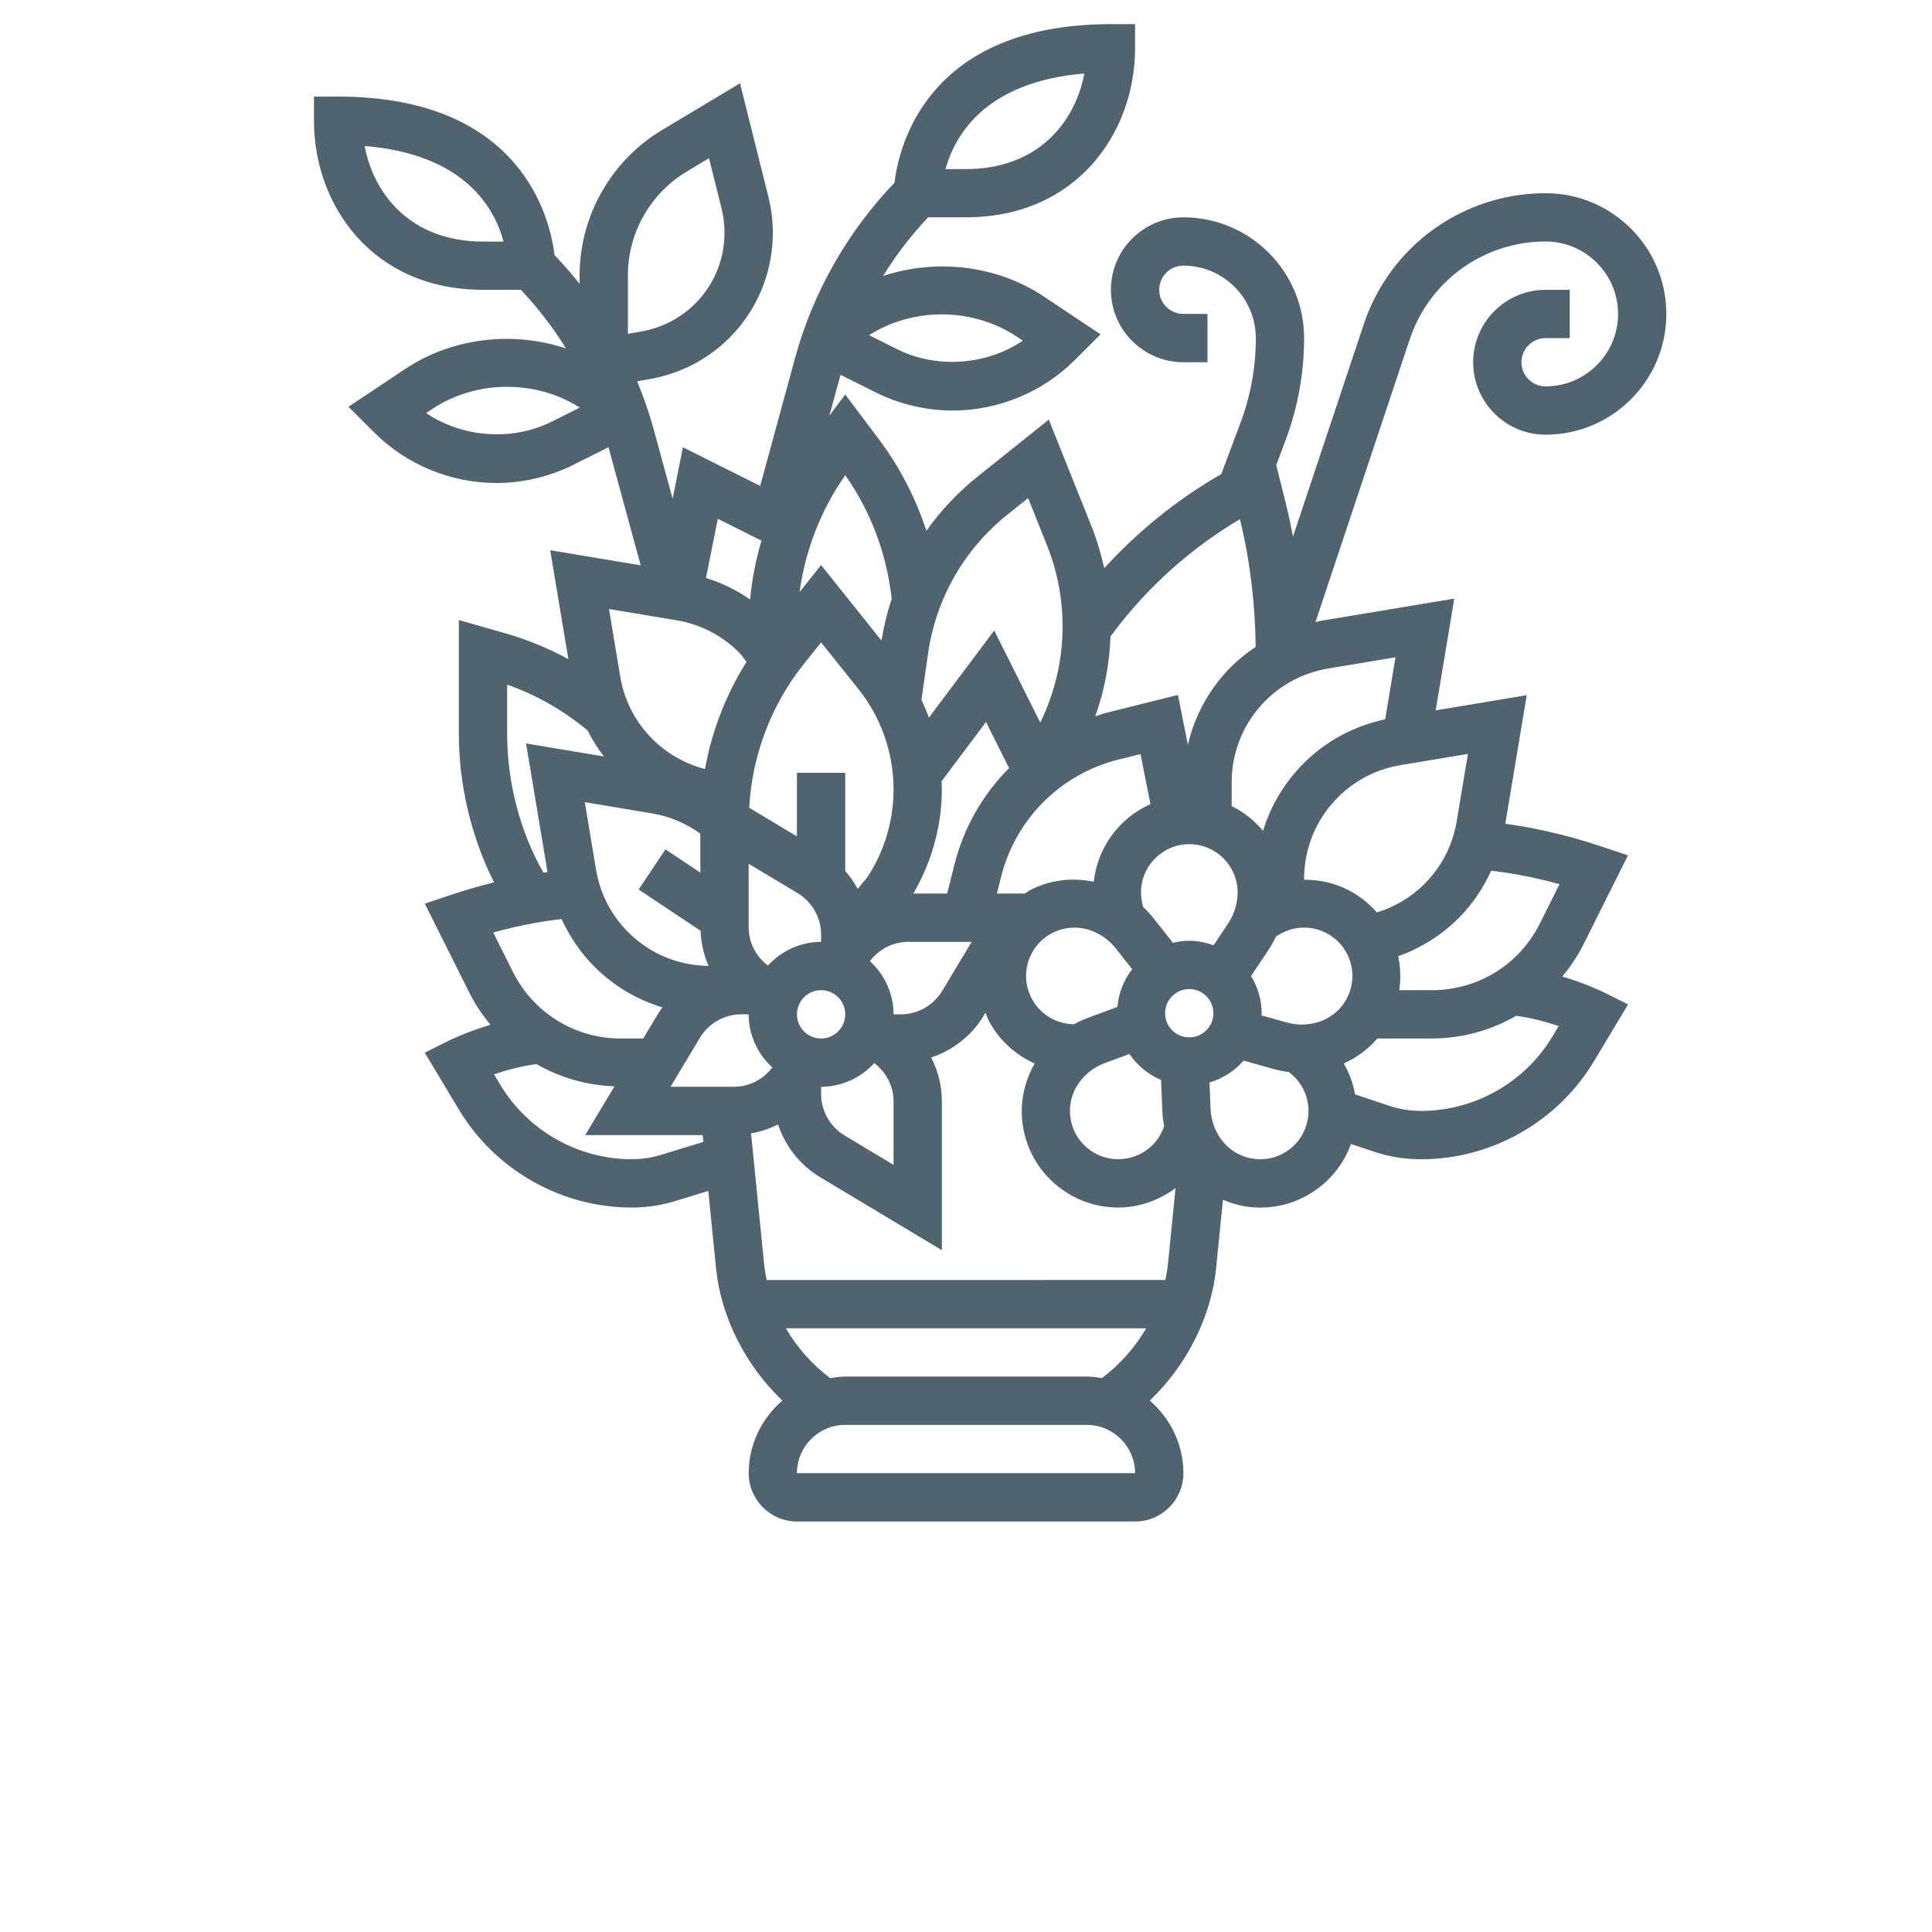 <svg xmlns="http://www.w3.org/2000/svg" xmlns:xlink="http://www.w3.org/1999/xlink" id="Isolation_Mode" x="0px" y="0px" viewBox="0 0 700 700" style="enable-background:new 0 0 700 700;" xml:space="preserve"><style type="text/css">	.st0{fill:#4F646E;}</style><path class="st0" d="M560,122.5h8.75V105H560c-14.47,0-26.25,11.78-26.25,26.25S545.53,157.5,560,157.5 c24.12,0,43.75-19.62,43.75-43.75S584.12,70,560,70c-29.94,0-56.41,19.08-65.88,47.48l-25.64,76.91c-0.77-4.02-1.62-8.02-2.61-11.99 l-3.46-13.89l3.4-9.07c4.43-11.86,6.69-24.3,6.69-36.95c0-24.12-19.62-43.75-43.75-43.75c-14.47,0-26.25,11.78-26.25,26.25 s11.78,26.25,26.25,26.25h8.75v-17.5h-8.75c-4.83,0-8.75-3.93-8.75-8.75s3.92-8.75,8.75-8.75c14.47,0,26.25,11.78,26.25,26.25 c0,10.55-1.88,20.92-5.59,30.81l-6.93,18.48c-15.79,9.05-30.12,20.63-42.39,34.09c-1.13-5.07-2.58-10.06-4.52-14.93L380,152.04 l-25.9,20.72c-7.12,5.7-13.3,12.29-18.46,19.57c-3.85-11.84-9.59-23.03-17.14-33.08l-12.25-16.33l-5.75,7.66l4.04-14.78l12.69,6.34 c8.64,4.32,18.32,6.61,27.98,6.61c16.48,0,32.61-6.68,44.25-18.33l9.29-9.29l-20.57-13.71c-17.09-11.38-38.99-13.78-58.22-7.44 c4.7-7.61,10.17-14.73,16.34-21.25l13.71,0c40.21,0,61.25-30.81,61.25-61.25V8.75h-8.75c-66.56,0-76.84,44.22-78.43,57.46 c-17.07,17.84-29.52,39.71-36.03,63.55l-12.62,46.29l-28-14l-3.73,18.65l-6.73-24.68c-1.66-6.09-3.72-12.06-6.13-17.86l4.17-0.74 c26.07-4.34,45-26.68,45-53.11c0-4.4-0.55-8.79-1.62-13.06l-10.27-41.07L239.73,47.2C221.4,58.2,210,78.33,210,99.72v3.12 c-2.85-3.6-5.89-7.06-9.07-10.39C199.33,79.21,189.06,35,122.5,35h-8.75v8.75c0,30.44,21.03,61.25,61.25,61.25h13.71 c6.18,6.52,11.65,13.64,16.34,21.23c-19.23-6.34-41.13-3.95-58.22,7.44l-20.57,13.71l9.29,9.29C147.18,168.32,163.32,175,179.8,175 c9.66,0,19.34-2.29,27.98-6.61l12.69-6.34l11.66,42.77l-32.78-5.46l6.58,39.46c-7.23-3.94-14.89-7.09-22.93-9.39l-16.75-4.78v41.31 c0,18.63,4.6,37.58,12.75,53.74c-4.77,1.18-9.94,2.64-15.52,4.5l-9.57,3.2l16.25,32.5c2.08,4.16,4.68,7.91,7.54,11.4 c-8.78,2.62-14.95,5.68-15.36,5.88l-8.45,4.23l12.41,20.67c13.11,21.86,37.09,35.44,62.57,35.44c5.84,0,11.62-0.94,16.96-2.72 l10.8-3.3l2.8,28c1.79,17.82,10.73,35.22,24.02,47.96c-7.4,6.41-12.18,15.77-12.18,26.31c0,9.65,7.85,17.5,17.5,17.5h122.5 c9.65,0,17.5-7.85,17.5-17.5c0-10.53-4.78-19.89-12.17-26.31c13.29-12.75,22.23-30.14,24.02-47.96l2.48-24.8 c2.56,1.08,5.22,1.95,8.05,2.4c1.85,0.29,3.69,0.43,5.54,0.43c7.33,0,14.45-2.3,20.5-6.7c5.86-4.26,10-10,12.3-16.34l8.24,2.75 c5.56,1.86,11.33,2.79,17.18,2.79c25.48,0,49.45-13.58,62.56-35.43l12.41-20.68l-8.45-4.23c-0.4-0.2-6.59-3.25-15.36-5.88 c2.85-3.49,5.45-7.23,7.54-11.4l16.25-32.5l-9.57-3.2c-14.64-4.88-26.7-7.16-34.89-8.23l7.77-46.6l-33,5.5l6.75-40.5l-48.61,8.1 c-0.58,0.1-1.12,0.3-1.69,0.42l34.12-102.35C517.8,101.77,537.6,87.5,560,87.5c14.47,0,26.25,11.78,26.25,26.25S574.47,140,560,140 c-4.83,0-8.75-3.93-8.75-8.75S555.17,122.5,560,122.5L560,122.5z M227.5,99.72c0-15.28,8.14-29.65,21.25-37.52l8.14-4.88l4.54,18.16 c0.71,2.89,1.07,5.85,1.07,8.81c0,17.84-12.77,32.92-30.46,35.87l-4.54,0.8L227.5,99.72z M403.52,229.06 c12.35-16.46,28.02-30.47,45.73-40.96c3.68,15.15,5.55,30.7,5.7,46.29c-3.12,2.11-6.12,4.42-8.83,7.13 c-7.9,7.9-13.24,17.67-15.73,28.29l-3.61-18.02l-25.9,6.46c-1.38,0.35-2.7,0.89-4.05,1.31c3.31-9.27,5.18-19.02,5.54-28.98 L403.52,229.06z M459.56,344.24c1.05-1.58,1.97-3.23,2.77-4.93c1.48-0.97,3.05-1.8,4.76-2.36c4.44-1.45,9.19-1.07,13.34,1.05 c4.17,2.12,7.25,5.74,8.7,10.18c1.45,4.45,1.07,9.19-1.05,13.35c-2.12,4.16-5.74,7.25-10.2,8.7c-3.8,1.24-7.83,1.31-11.66,0.23 l-9.17-2.57c0.01-0.26,0.08-0.52,0.08-0.78c0-4.95-1.45-9.52-3.84-13.48L459.56,344.24z M291.2,240.64l6.3-7.88l13.5,16.87 c8.22,10.27,12.75,23.19,12.75,36.36c0,11.38-3.3,22.41-9.54,31.91l-3.45,4.16c-1.25-2.32-2.77-4.48-4.52-6.48l0-35.58h-17.5v23.04 l-17.29-10.38C272.48,273.78,279.35,255.46,291.2,240.64L291.2,240.64z M421.13,402.47c0.08,1.9,0.3,3.77,0.66,5.62 c-0.63,1.66-1.4,3.27-2.45,4.71c-5.68,7.81-16.65,9.54-24.45,3.87c-3.79-2.75-6.27-6.8-7-11.42c-0.73-4.61,0.38-9.24,3.12-13.03 c2.34-3.23,5.55-5.66,9.3-7.05l8.89-3.29c2.83,4.14,6.8,7.44,11.47,9.41L421.13,402.47z M297.5,376.26c-4.83,0-8.75-3.93-8.75-8.75 s3.92-8.75,8.75-8.75s8.75,3.93,8.75,8.75S302.33,376.26,297.5,376.26z M289.01,323.61c5.24,3.15,8.5,8.9,8.5,15.02v2.63 c-7.64,0-14.46,3.33-19.27,8.57c-4.35-3.3-6.98-8.36-6.98-13.86v-23L289.01,323.61z M297.5,393.76c7.64,0,14.46-3.33,19.27-8.57 c4.35,3.3,6.98,8.36,6.98,13.86v23L306,411.4c-5.24-3.14-8.5-8.89-8.5-15.01L297.5,393.76z M326.39,367.51h-2.64 c0-7.64-3.33-14.46-8.57-19.27c3.31-4.35,8.36-6.98,13.86-6.98h23l-10.65,17.75C338.25,364.25,332.5,367.51,326.39,367.51 L326.39,367.51z M372.64,348.19c1.45-4.45,4.53-8.06,8.7-10.18c4.16-2.12,8.91-2.49,13.35-1.05c3.79,1.23,7.11,3.54,9.57,6.67 l5.94,7.52c-2.99,3.86-4.88,8.55-5.33,13.68l-10.63,3.93c-1.79,0.66-3.5,1.45-5.14,2.36c-1.76-0.09-3.54-0.32-5.23-0.88 c-4.45-1.45-8.06-4.53-10.18-8.7C371.56,357.38,371.19,352.63,372.64,348.19L372.64,348.19z M396.28,319.47 c-7.74-1.6-15.74-0.7-22.89,2.94c-0.75,0.39-1.39,0.92-2.12,1.35H361.2l1.53-6.12c2.56-10.25,7.87-19.61,15.33-27.07 c7.47-7.46,16.83-12.77,27.06-15.32l8.1-2.02l3.62,18.13C405.68,296.27,397.7,306.87,396.28,319.47L396.28,319.47z M345.77,313.39 l-2.59,10.37h-12.25c6.64-11.5,10.32-24.4,10.32-37.77c0-0.97-0.09-1.93-0.12-2.89l16.12-21.51l8.35,16.7 C355.95,287.98,349.08,300.12,345.77,313.39L345.77,313.39z M236.35,294.73c6.32,1.06,12.23,3.61,17.4,7.32v14.11l-12.65-8.43 l-9.7,14.56l22.43,14.95c0.17,4.45,1.16,8.75,2.89,12.72c-10.99-0.11-21.3-4.41-29.09-12.2c-6.2-6.19-10.23-14.03-11.67-22.67 l-4.07-24.45L236.35,294.73z M253.6,376c3.15-5.24,8.9-8.5,15.01-8.5h2.64c0,7.64,3.33,14.46,8.57,19.27 c-3.31,4.35-8.36,6.98-13.86,6.98h-23L253.6,376z M276.83,457.75l-4.71-47.09c3.42-0.61,6.71-1.69,9.77-3.25 c2.62,7.82,7.89,14.66,15.12,19.02l44.25,26.55v-53.91c0-5.64-1.38-11.06-3.86-15.92c7.83-2.62,14.67-7.89,19-15.12l0.67-1.12 c0.36,0.86,0.59,1.75,1.02,2.58c3.65,7.16,9.58,12.57,16.79,15.83c-3.91,6.88-5.52,14.74-4.27,22.67c1.46,9.24,6.43,17.34,14,22.84 c6.2,4.51,13.39,6.68,20.53,6.68c7.42,0,14.68-2.52,20.78-7.03l-2.73,27.27c-0.2,2.01-0.54,4.02-0.97,6.01l-144.41,0.01 C277.36,461.76,277.03,459.76,276.83,457.75L276.83,457.75z M430.89,375.86c-4.83,0-8.75-3.93-8.75-8.75s3.92-8.75,8.75-8.75 s8.75,3.93,8.75,8.75S435.71,375.86,430.89,375.86z M445,334.54l-5.3,7.95c-2.77-1-5.7-1.63-8.81-1.63c-2.04,0-4.01,0.29-5.91,0.73 l-6.97-8.82c-1.17-1.49-2.46-2.87-3.82-4.15c-0.46-1.71-0.78-3.46-0.78-5.26c0-9.65,7.85-17.5,17.5-17.5s17.5,7.85,17.5,17.5 C448.39,327.34,447.21,331.21,445,334.54L445,334.54z M365.03,186.45l7.47-5.98l6.8,17c3.78,9.44,5.69,19.38,5.69,29.55 c0,12.15-2.81,23.98-8.08,34.78l-16.68-33.36l-23.66,31.55c-0.8-2.19-1.71-4.33-2.71-6.44l2.39-16.74 C339.1,216.89,349.33,199,365.03,186.45L365.03,186.45z M323.08,217c-1.65,4.88-2.85,9.92-3.72,15.08l-21.86-27.33l-7.8,9.76 c2.09-15.16,7.74-29.79,16.55-42.33C315.59,185.45,321.31,200.87,323.08,217L323.08,217z M368.45,122l2.12,1.43 c-13.16,8.93-31.21,10.24-45.54,3.08l-10.13-5.07C330.98,111.2,352.59,111.42,368.45,122z M392.88,26.64 c-3.41,18.01-17.16,34.62-42.88,34.62h-7.4C345.81,49.45,356.6,29.62,392.88,26.64L392.88,26.64z M275.88,195.87 c-2.02,6.96-3.44,14.1-4.11,21.32c-4.91-3.39-10.27-6.01-15.98-7.78l4.29-21.44L275.88,195.87z M175,87.52 c-25.73,0-39.47-16.62-42.89-34.62c36.38,2.95,47.13,22.66,50.32,34.62H175z M199.95,152.75c-14.32,7.16-32.38,5.84-45.54-3.08 l2.12-1.43c15.87-10.58,37.47-10.8,53.54-0.56L199.95,152.75z M245.1,224.73c8.63,1.45,16.48,5.47,22.67,11.67 c1.02,1.02,1.79,2.29,2.7,3.41c-7.44,11.85-12.58,25.05-15.02,38.82c-7.16-1.86-13.75-5.55-19.06-10.86 c-6.2-6.19-10.23-14.03-11.67-22.67l-4.07-24.44L245.1,224.73z M183.75,265.97v-17.92c10.66,3.75,20.41,9.36,29.16,16.62 c1.64,3.31,3.63,6.44,5.89,9.4l-28.2-4.7l7.77,46.6c-0.45,0.06-0.98,0.15-1.45,0.21C188.54,301.62,183.75,283.65,183.75,265.97 L183.75,265.97z M203.47,333c2.91,6.31,6.79,12.14,11.8,17.16c7.02,7.02,15.49,12.06,24.73,14.84c-0.47,0.66-0.97,1.3-1.39,2.01 l-5.56,9.26h-8.1c-16.67,0-31.67-9.27-39.13-24.18l-7.11-14.22C189.5,334.89,198.05,333.58,203.47,333L203.47,333z M240.49,418.12 c-3.75,1.25-7.67,1.89-11.63,1.89c-19.37,0-37.6-10.32-47.57-26.93l-2.29-3.82c4.26-1.47,9.7-2.96,15.38-3.72 c8.46,4.88,18.09,7.68,28.25,8.06l-10.59,17.66h42.54l0.25,2.48L240.49,418.12z M288.75,533.76c0-9.65,7.85-17.5,17.5-17.5h87.5 c9.65,0,17.5,7.85,17.51,17.5H288.75z M393.75,498.76h-87.5c-1.87,0-3.68,0.27-5.48,0.55c-6.48-4.89-11.97-11.08-16.05-18.05H415.3 c-4.09,6.97-9.57,13.17-16.05,18.05C397.44,499.03,395.64,498.76,393.75,498.76L393.75,498.76z M466.89,416.67 c-3.78,2.74-8.41,3.88-13.02,3.12c-4.62-0.73-8.67-3.22-11.43-7c-2.34-3.22-3.67-7.04-3.83-11.02l-0.39-9.57 c4.88-1.43,9.12-4.19,12.37-7.93l10.89,3.06c1.82,0.51,3.67,0.86,5.52,1.09c1.4,1.12,2.7,2.36,3.75,3.82 C476.43,400.03,474.7,411,466.89,416.67L466.89,416.67z M562.45,375.58c-9.96,16.62-28.18,26.93-47.55,26.93 c-3.95,0-7.87-0.64-11.63-1.89l-12.32-4.11c-0.66-3.88-2.03-7.64-4.06-11.2c4.71-2.12,8.84-5.16,12.15-9.05h19.76 c11.02,0,21.45-2.98,30.55-8.21c5.69,0.76,11.12,2.25,15.38,3.72L562.45,375.58z M557.94,334.58 c-7.46,14.92-22.46,24.18-39.13,24.18h-11.83c0.61-4.08,0.48-8.21-0.38-12.3c8.18-2.93,15.65-7.57,21.89-13.81 c5.02-5.02,8.9-10.85,11.8-17.16c5.41,0.59,13.96,1.9,24.75,4.86L557.94,334.58z M527.78,297.6c-1.45,8.64-5.48,16.48-11.67,22.67 c-4.86,4.86-10.77,8.33-17.25,10.32c-2.91-3.32-6.42-6.12-10.47-8.18c-5-2.55-10.43-3.68-15.88-3.67v-0.3 c0-11.16,4.35-21.66,12.23-29.54c6.2-6.2,14.04-10.23,22.67-11.67l24.45-4.08L527.78,297.6z M481.16,242.23l24.45-4.08l-3.73,22.47 c-11.18,2.4-21.37,7.76-29.5,15.9c-6.96,6.96-11.96,15.34-14.77,24.49c-3.12-3.72-6.95-6.78-11.35-8.94v-8.63 c0-11.16,4.35-21.66,12.23-29.54C464.68,247.71,472.53,243.68,481.16,242.23L481.16,242.23z"></path></svg>